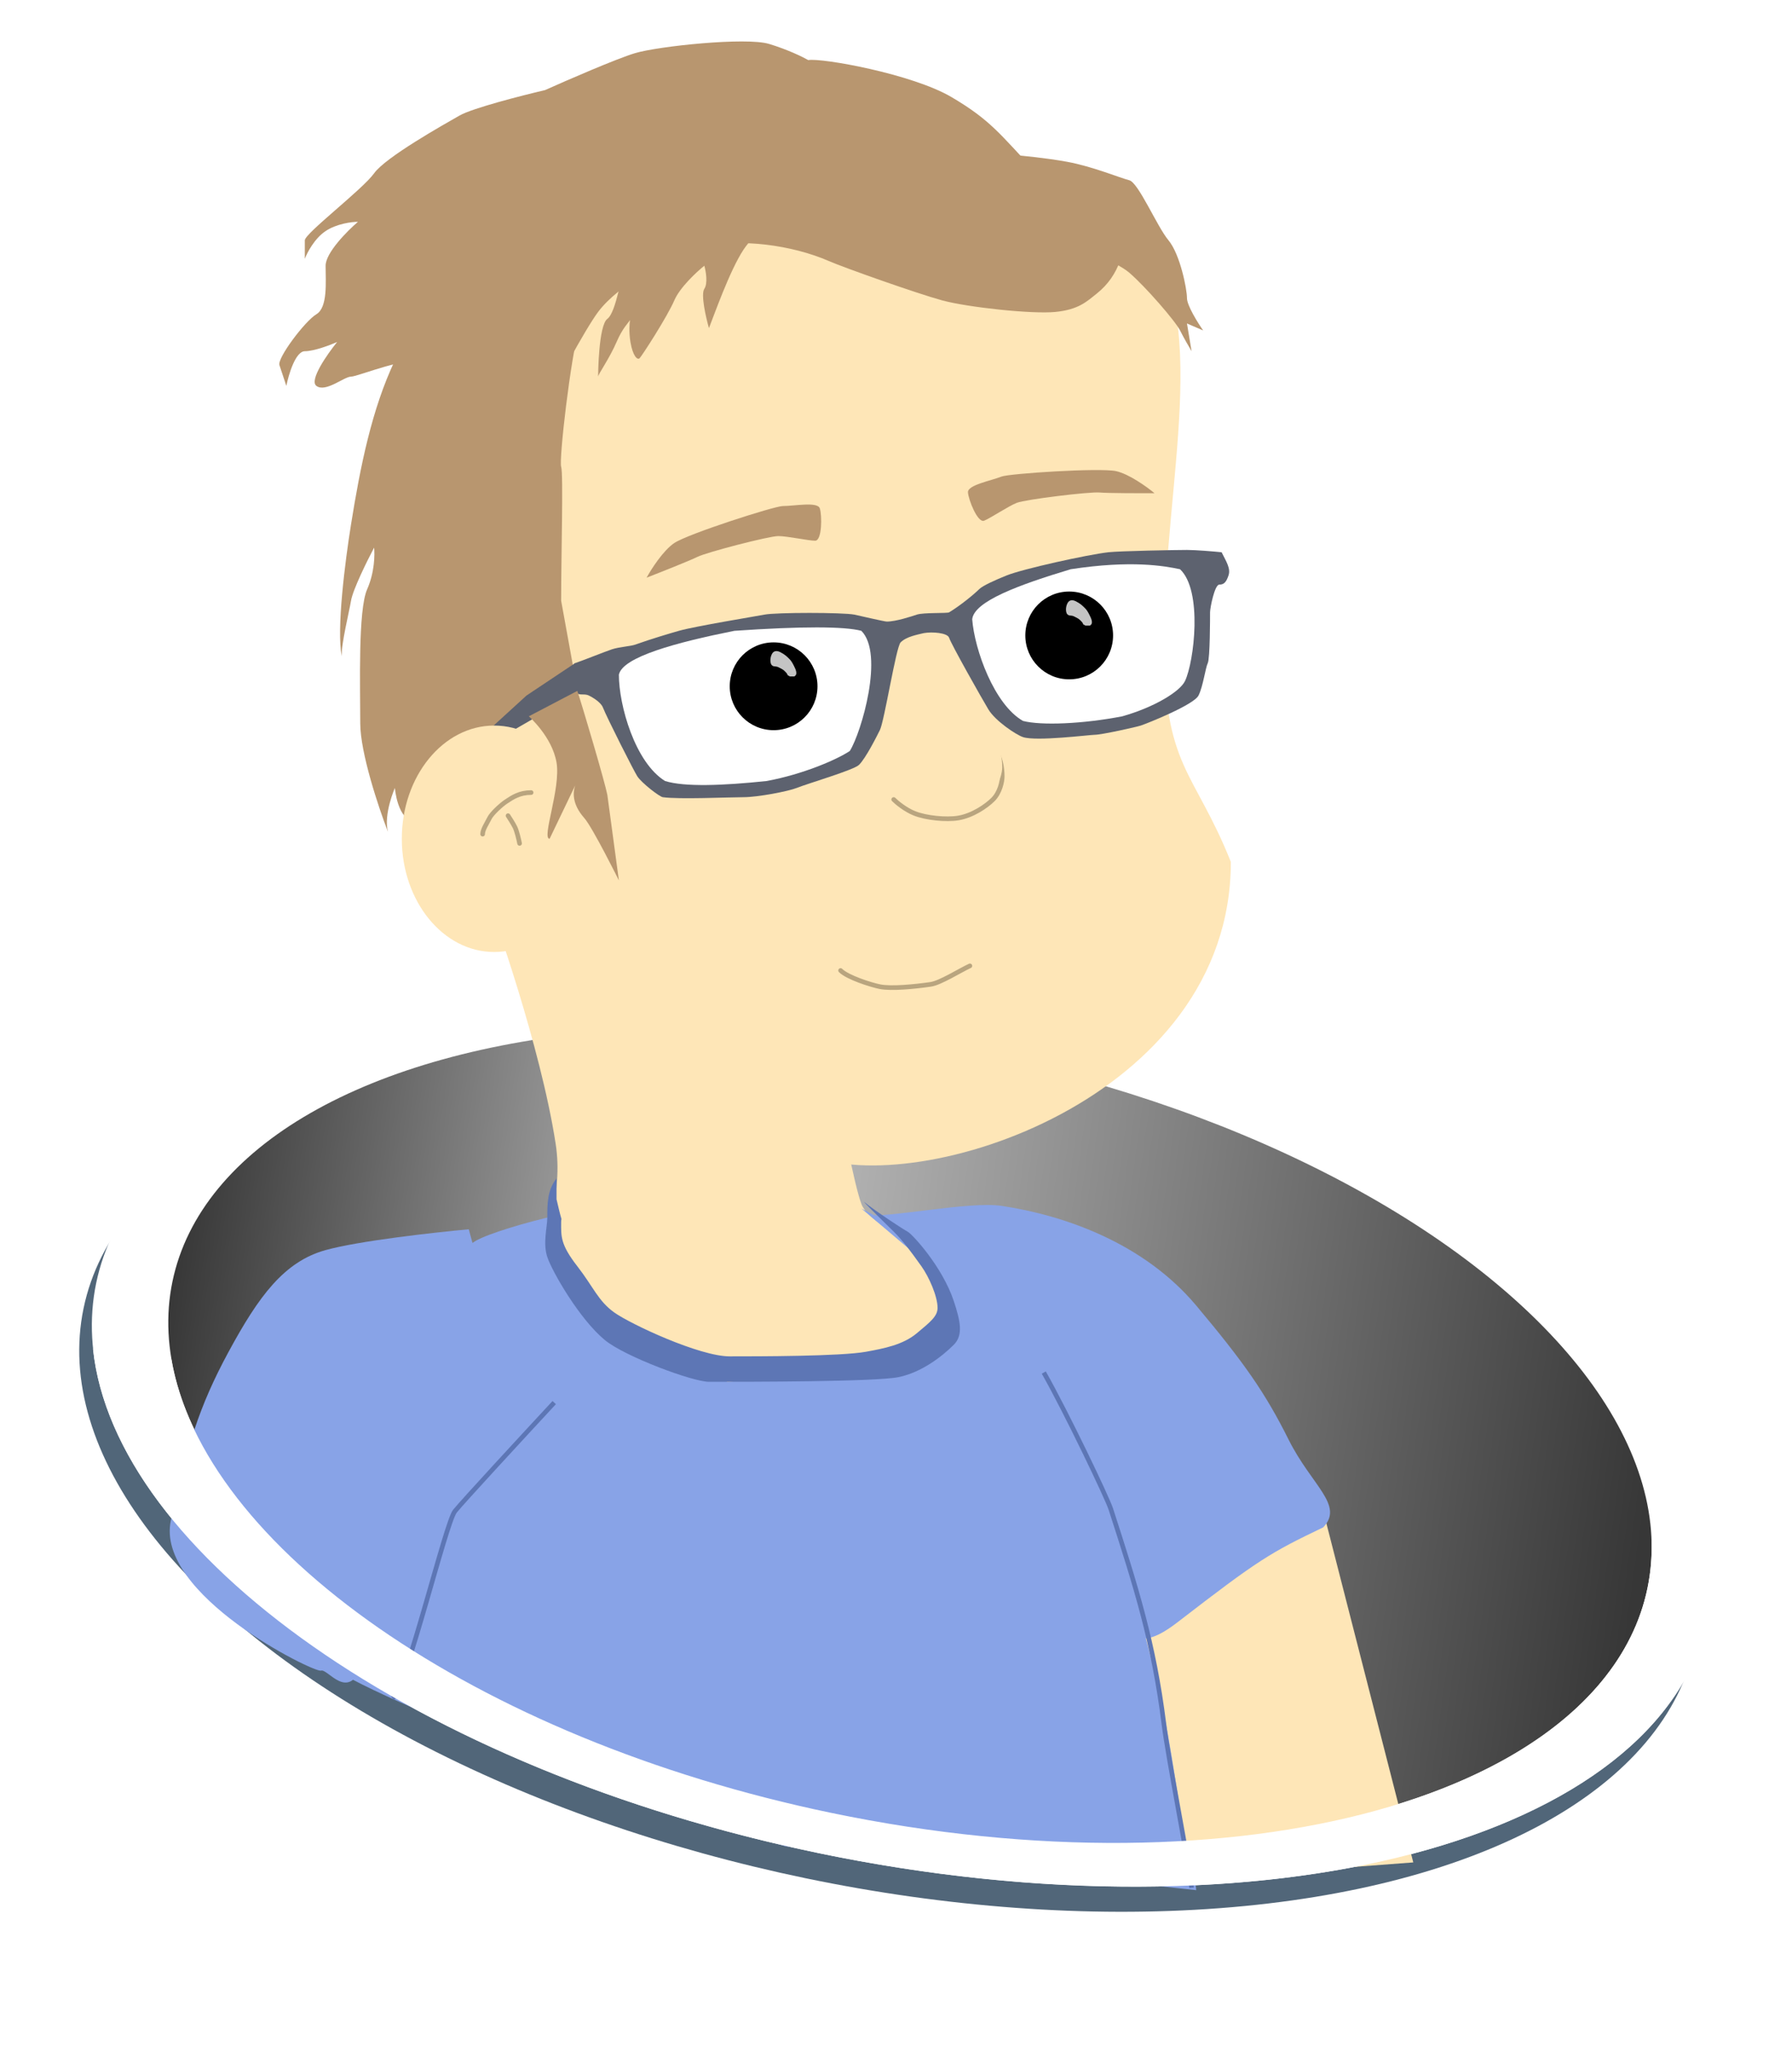<svg width="388" height="443" viewBox="0 0 388 443" fill="none" xmlns="http://www.w3.org/2000/svg">
<ellipse cx="192.589" cy="319.344" rx="178.222" ry="88.953" transform="rotate(11.736 192.589 319.344)" fill="#516679"/>
<ellipse cx="195.321" cy="313.891" rx="178.222" ry="88.953" transform="rotate(11.736 195.321 313.891)" fill="white"/>
<ellipse cx="197.025" cy="310.479" rx="163.095" ry="83.56" transform="rotate(11.736 197.025 310.479)" fill="url(#paint0_linear_125_220)"/>
<g filter="url(#filter0_d_125_220)">
<g filter="url(#filter1_d_125_220)">
<path d="M235 327.5L281 322L301 400L248 404L235 327.5Z" fill="#FEE6B7"/>
<g filter="url(#filter2_d_125_220)">
<path d="M212.002 256.953C204.614 255.832 187.835 259.667 180.502 259L213.5 298C213.5 303.5 225.002 306.5 225.502 309.5C226.002 312.5 233.002 333.5 236.002 342C239.002 350.5 241.498 353.559 250 347C267.498 333.5 270 332 281.5 326.5C286.089 321.689 279 317.5 274 307.5C269 297.5 264.502 291 254.002 278.5C242.623 264.953 225.502 259 212.002 256.953Z" fill="#88A3E7"/>
</g>
</g>
<path d="M105.5 193.035L174.5 199.535C174.5 199.535 182.5 248.5 185.5 256.5C188.5 264.5 218 269 215.5 300.035C213 331.07 132.463 338.156 114.316 303.035C103.612 282.319 122.624 265.035 119.316 243.535C116.008 222.035 105.5 193.035 105.5 193.035Z" fill="#FEE6B7"/>
<g filter="url(#filter3_d_125_220)">
<path d="M249 135C249 162.239 255.5 162.5 263.5 182.5C263.5 234 195.5 255.5 172.5 246C128 227.62 96 196.304 96 135C96 73.696 130.25 24 172.5 24C190.454 24 230.45 29.974 243.5 45C260.002 64 249 99.747 249 135Z" fill="#FEE6B7"/>
</g>
<g filter="url(#filter4_d_125_220)">
<path d="M243.5 54C240.7 51.6 230.666 47.333 226 45.5C224.5 38 216.333 26.167 218 28.5C220.166 28.667 225.6 29.2 230 30C235.5 31 241.5 33.5 243.5 34C245.5 34.5 249.5 44 252 47C254.5 50 256 57.5 256 59.5C256 61.1 258.333 64.833 259.5 66.5L256 65L257 71C256.5 70.167 255.3 68.1 254.5 66.5C253.5 64.5 247 57 243.5 54Z" fill="#B8966F"/>
</g>
<g filter="url(#filter5_d_125_220)">
<path d="M171 38C168.333 40.167 162.4 45.4 160 49C157 53.5 153.5 63.5 152.5 66C151.833 63.667 150.7 58.7 151.5 57.5C152.3 56.3 151.833 53.667 151.5 52.5C149.833 53.833 146.2 57.2 145 60C143.5 63.5 138 72 137.5 72.5C137 73 136 72 135.5 69C135.144 66.861 135.295 64.976 135.412 64.252C135.07 64.838 133.785 66.002 132.5 69C131.008 72.481 128.527 75.962 128.5 76.492C128.5 76.52 128.5 76.524 128.5 76.5C128.5 76.497 128.5 76.495 128.5 76.492C128.505 75.92 128.596 65.428 130.5 64C132.5 62.5 133.5 54 134.5 52.5C135.5 51 136 42 140.5 40.5C144.1 39.3 162.333 38.333 171 38Z" fill="#B8966F"/>
</g>
<g filter="url(#filter6_d_125_220)">
<path d="M123.5 65.5C125.1 59.9 129.5 52.833 131.5 50H101.5C98 50 88.5 62.5 83.5 73C78.5 83.5 76 96 74 108.5C72.72 116.498 70.833 131.167 72 137C71.833 134.5 73.6 127.4 74 125C74.4 122.6 77.5 116.333 79 113.5C79.167 115 79.1 118.9 77.5 122.5C75.5 127 76 143.5 76 151.5C76 157.9 80 169.833 82 175C81 171.167 83.5 165.5 83.5 165.5C83.5 165.5 84 172.5 88 173C92 173.5 95.5 173 98.5 167C101.5 161 98.5 153.5 108 151.5L123.5 147L119.5 125C119.5 115 120 97.5 119.5 96C119 94.5 121.5 72.5 123.5 65.5Z" fill="#B8966F"/>
</g>
<g filter="url(#filter7_d_125_220)">
<path d="M205 16C213.5 21 215.5 24 223.5 32.5L219.5 38L134 43L113.5 63C105.833 67.5 90.3 76 89.5 74C88.5 71.5 76.5 76.5 75 76.5C73.5 76.5 69.5 80 67.5 78.5C65.9 77.3 69.833 71.667 72 69C70.5 69.667 67 71 65 71C63 71 61.5 76 61 78.5L59.5 74C59 72.5 65 64.5 67.5 63C70 61.5 69.5 56 69.5 52.5C69.5 49.7 74.167 45 76.5 43C75.167 43 71.9 43.4 69.5 45C67.1 46.6 65.5 49.667 65 51V47C65 45.5 77.5 36 80 32.5C82.5 29 95 22 98.5 20C101.3 18.4 112 15.667 117 14.5C121.833 12.333 132.5 7.7 136.5 6.5C141.5 5 160.5 3 165.5 4.5C169.5 5.7 172.833 7.333 174 8C177 7.5 196.5 11 205 16Z" fill="#B8966F"/>
</g>
<g filter="url(#filter8_d_125_220)">
<path d="M224.5 28.5C222.1 27.3 203.833 21 199 21C172.833 22.5 138 24.5 126 28.5C118.278 31.074 112 36.333 108 40C104 43.667 100.2 51 103 49C105.8 47 113.5 45.5 119 43.5C114.333 48.833 104.6 55 103 55C101 55 97 71 95.5 71C94 71 88.5 87 87 91.5C85.8 95.1 85.167 100.667 85 103C86 102.167 88.1 100.2 88.5 99C88.9 97.8 91.667 94.833 93 93.5V100.5C93 104.1 95.667 107.667 97 109C97.667 107.5 99 104.2 99 103C99 101.5 104.5 88 105 85C105.4 82.6 110.833 74.667 113.5 71C112.667 73.5 110.8 79.8 110 85C109.2 90.2 111.333 94.5 112.5 96C113.833 91.667 116.7 82.4 117.5 80C118.5 77 125.734 63.688 128.5 60C133 54 144 48 151.5 46C159 44 170.5 45.5 178.5 49C181.707 50.403 197.5 56 203 57.5C208.5 59 222.5 60.5 227.5 60C232.5 59.5 234.223 57.821 236.5 56C239 54 240.507 51.648 241.5 49C243 45 241.5 46.5 241.5 43.5C241.5 40.5 235 36.5 233 35.5C231 34.5 227.5 30 224.5 28.5Z" fill="#B8966F"/>
</g>
<g filter="url(#filter9_d_125_220)">
<path d="M100.5 155L112 144.5L122.5 137.5L124 143.5L113.5 149.5L100.5 157V155Z" fill="#5D626F"/>
<path d="M264 118.5C264.5 117 263.5 115.5 262.5 113.5C260.833 113.333 257 113 255 113C252.5 113 240.485 113.224 238 113.5C233.5 114 219.5 117.1 216 118.5C213.633 119.447 210.791 120.709 210 121.5C209 122.5 206 125 203.5 126.5C203.071 126.757 198 126.5 196.5 127C195.439 127.354 192 128.5 190 128.5C189.5 128.5 183.693 127.139 183 127C180.5 126.5 166 126.5 163.5 127C162.029 127.294 148.5 129.5 145 130.5C143.077 131.049 139.192 132.186 135.5 133.5C134.564 133.833 132 134 130.5 134.5C129.077 134.974 124 137 122.5 137.5C121.551 137.816 121.882 142.882 123 144C123.5 144.5 124.606 144.053 125.5 144.5C127.5 145.5 128.314 146.536 128.5 147C129.5 149.5 135.333 161 136 162C137 163.5 140.8 166.4 141.5 166.5C145 167 156 166.5 159 166.5C162.041 166.5 168.643 165.243 170.5 164.5C173 163.5 182.882 160.618 184 159.5C185.5 158 187.868 153.265 188.5 152C189.5 150 192 134 193 133C194.275 131.725 196.667 131.333 198 131C199.833 130.667 203.142 130.927 203.5 132C204 133.5 210.5 145 212 147.5C213.5 150 218 153 219.5 153.5C222.385 154.462 234 153 235 153C236.5 153 244.051 151.316 245 151C246.5 150.5 256.5 146.5 257.5 144.5C258.5 142.5 259 138.5 259.5 137.5C260 136.5 260 127.5 260 126.5C260 125.5 261 120.5 262 120.5C263 120.5 263.5 120 264 118.5Z" fill="#5D626F"/>
<path d="M182 156.5C179.152 158.399 171.797 161.56 164 163C154.5 164 146.202 164.313 142 163C135.5 159 132 146.627 132 140C132.771 136.146 144.5 133 157 130.5C171.5 129.5 180.854 129.528 184.5 130.5C189.5 135.5 184.5 152.5 182 156.5Z" fill="white"/>
<path d="M254.58 141.349C253.5 143.632 247.99 147.018 241 149C232.426 150.662 223.428 151.015 219.5 150C213.275 146.467 209.008 134.608 208.5 128C208.907 124.103 218.631 120.543 229.822 117.175C242.95 115.163 250.105 116.461 253.5 117.175C258.436 121.81 256.55 137.186 254.58 141.349Z" fill="white"/>
</g>
<g filter="url(#filter10_d_125_220)">
<ellipse cx="107" cy="173.5" rx="20" ry="24.5" fill="#FEE6B7"/>
</g>
<g filter="url(#filter11_d_125_220)">
<path d="M123 144.5C124.2 148.1 129 164.333 129.5 167C130.167 172 132 185.5 132 185.5C132 185.5 126.289 174.012 124.5 172C121.762 168.919 122.07 166.307 122.536 164.966L117 176.5C115.199 176.5 119.456 165.592 118.5 160C117.544 154.408 112.5 150 112.5 150L123 144.5Z" fill="#B8966F"/>
</g>
<circle cx="166.5" cy="144.5" r="9.5" fill="black"/>
<path d="M169 141.5C169.707 142.207 169 142 170 142.5H171C172 142 171.4 140.8 171 140C170.6 139.2 170.333 138.833 170 138.5C169.5 138 169 137.5 168 137C167.106 136.553 166.384 136.732 166 137.5C165.5 138.5 165.646 139.646 166 140C166.5 140.5 166.868 140.184 167.5 140.5L167.5 140.5C168.5 141 168.5 141 169 141.5Z" fill="#C4C4C4" stroke="black" stroke-width="0.25"/>
<circle cx="230.5" cy="133.5" r="9.5" fill="black"/>
<path d="M233 130.5C233.707 131.207 233 131 234 131.5H235C236 131 235.4 129.8 235 129C234.6 128.2 234.333 127.833 234 127.5C233.5 127 233 126.5 232 126C231.106 125.553 230.384 125.732 230 126.5C229.5 127.5 229.646 128.646 230 129C230.5 129.5 230.868 129.184 231.5 129.5L231.5 129.5C232.5 130 232.5 130 233 130.5Z" fill="#C4C4C4" stroke="black" stroke-width="0.25"/>
<g filter="url(#filter12_d_125_220)">
<path d="M145 112.5C142.6 114.1 140 118.167 139 120C142 118.833 148.4 116.3 150 115.5C152 114.5 165.5 111 167.5 111C169.5 111 174 112 175.5 112C177 112 177 106.5 176.5 105C176 103.5 171 104.5 168.5 104.5C166.697 104.5 148 110.5 145 112.5Z" fill="#B8966F"/>
</g>
<g filter="url(#filter13_d_125_220)">
<path d="M240.637 96.947C243.456 97.555 247.367 100.385 248.97 101.723C245.751 101.738 238.868 101.729 237.086 101.572C234.858 101.375 221.016 103.071 219.155 103.805C217.294 104.538 213.475 107.119 212.079 107.67C210.684 108.22 208.667 103.103 208.581 101.524C208.496 99.946 213.515 99.042 215.84 98.125C217.518 97.463 237.112 96.187 240.637 96.947Z" fill="#B8966F"/>
</g>
<g filter="url(#filter14_d_125_220)">
<path d="M192.5 167C193.167 167.667 195 169.2 197 170C199.5 171 203.844 171.443 206.5 171C209.5 170.5 212.5 168.5 214 167C215.5 165.5 216 163.118 216 162C216 160 215.5 157.5 214.5 156.5" stroke="#B9A57F" stroke-linecap="round"/>
</g>
<path d="M197 170C195 169.2 193.167 167.667 192.5 167L214.5 156.5C215.5 157.5 216 160 216 162C216 163.118 215.5 165.5 214 167C212.5 168.5 209.5 170.5 206.5 171C203.844 171.443 199.5 171 197 170Z" fill="#FEE6B7"/>
<path d="M114 167.5C111.5 167.5 110 168.5 108.5 169.5C107.552 170.132 105.5 172 105 173C104.368 174.265 103.5 175.5 103.5 176.5M109 172.5C109.333 173 110.1 174.2 110.5 175C110.9 175.8 111.333 177.667 111.5 178.5" stroke="#B9A57F" stroke-linecap="round"/>
<path d="M181 206C182.5 207.5 187.539 209.108 189.5 209.5C192 210 197 209.5 200.5 209C202.587 208.702 206.833 206 209 205" stroke="#B9A57F" stroke-linecap="round"/>
<path d="M102 264.5C104.8 262.9 112.833 260.5 119.5 259V264.5L126.5 281L143.5 290L156.5 295L187.5 293L201.5 287L205 281L198.5 268.5L185.5 257.5C191.667 260.833 205.9 267.7 211.5 272.5C218.5 278.5 222 288 225.5 295C229 302 233 307.5 236.5 315C240 322.5 246 346 249.5 360C253 374 255 394 256.5 398C257.7 401.2 257.5 400.667 258 405L169 395.5C135.333 384.667 69.7 360.1 68.5 354.5C67 347.5 82 286 83 282.5C84 279 98.5 266.5 102 264.5Z" fill="#88A3E7"/>
<path d="M225 293C230 301.833 238.751 320.185 239.5 322.5C245 339.5 248.812 351.5 251 369C252 377 256.5 399.5 257 404.5" stroke="#5D76B5"/>
<g filter="url(#filter15_d_125_220)">
<path d="M77.5 266.5C84.7 264.5 101.167 262.667 108.5 262L118 297C118 302.5 96.5 320.5 96 323.5C95.5 326.5 88.5 347.5 85.5 356C82.5 364.5 78 357 76.5 357.5C75 358 40.5 341 44 325C47.5 309 50 300.5 56.5 288.5C63 276.5 68.5 269 77.5 266.5Z" fill="#88A3E7"/>
</g>
<g filter="url(#filter16_d_125_220)">
<path d="M118 298.5C111.5 305.5 98.1 320 96.5 322C94.5 324.5 86 360 83 362.5" stroke="#5D76B5"/>
</g>
<g filter="url(#filter17_d_125_220)">
<path d="M117.5 261.499C117.5 258.499 117.5 255.5 119.5 253V257.5C121 264 120.5 260.697 120.5 262.5C120.5 265.5 120.291 267.231 124 272C127.5 276.5 128.5 279.5 132 282C135.5 284.5 150.423 291.5 157 291.5C163 291.5 181 291.5 186.5 290.5C190.435 289.784 194.5 289 197.5 286.5C200.5 284 202 282.803 202 281C202 278.5 200.144 274.302 198.5 272C196 268.5 194.561 266.562 192.5 264.5C190.5 262.5 187.333 259.5 186 258C188.667 260.167 194.7 264.1 195.5 264.5C196.5 265 203.025 272.075 205.5 279.5C207 284 207.561 286.938 205.5 289C203 291.5 198.5 295 193.5 296C188.5 297 161.5 297 152.5 297C148.964 297 134.326 291.54 130 288C124.5 283.5 118.56 273.182 117.5 270C116.5 267 117.5 263.5 117.5 261.5V261.499Z" fill="#5D76B5"/>
</g>
</g>
<path fill-rule="evenodd" clip-rule="evenodd" d="M20.132 291.849C24.713 336.157 90.236 382.912 177.228 400.984C273.599 421.005 359.824 398.242 369.817 350.142C370.854 345.151 371.029 340.084 370.403 334.987L357.607 333.411C357.705 336.85 357.413 340.269 356.71 343.653C347.323 388.837 268.22 410.614 180.028 392.292C102.521 376.19 43.788 334.477 37.067 293.934L20.132 291.849Z" fill="white"/>
<defs>
<filter id="filter0_d_125_220" x="40.751" y="3.969" width="265.249" height="409.031" filterUnits="userSpaceOnUse" color-interpolation-filters="sRGB">
<feFlood flood-opacity="0" result="BackgroundImageFix"/>
<feColorMatrix in="SourceAlpha" type="matrix" values="0 0 0 0 0 0 0 0 0 0 0 0 0 0 0 0 0 0 127 0" result="hardAlpha"/>
<feOffset dx="1" dy="4"/>
<feGaussianBlur stdDeviation="2"/>
<feComposite in2="hardAlpha" operator="out"/>
<feColorMatrix type="matrix" values="0 0 0 0 0 0 0 0 0 0 0 0 0 0 0 0 0 0 0.5 0"/>
<feBlend mode="normal" in2="BackgroundImageFix" result="effect1_dropShadow_125_220"/>
<feBlend mode="normal" in="SourceGraphic" in2="effect1_dropShadow_125_220" result="shape"/>
</filter>
<filter id="filter1_d_125_220" x="180.502" y="251.746" width="128.498" height="155.254" filterUnits="userSpaceOnUse" color-interpolation-filters="sRGB">
<feFlood flood-opacity="0" result="BackgroundImageFix"/>
<feColorMatrix in="SourceAlpha" type="matrix" values="0 0 0 0 0 0 0 0 0 0 0 0 0 0 0 0 0 0 127 0" result="hardAlpha"/>
<feOffset dx="4" dy="-1"/>
<feGaussianBlur stdDeviation="2"/>
<feComposite in2="hardAlpha" operator="out"/>
<feColorMatrix type="matrix" values="0 0 0 0 0 0 0 0 0 0 0 0 0 0 0 0 0 0 0.5 0"/>
<feBlend mode="normal" in2="BackgroundImageFix" result="effect1_dropShadow_125_220"/>
<feBlend mode="normal" in="SourceGraphic" in2="effect1_dropShadow_125_220" result="shape"/>
</filter>
<filter id="filter2_d_125_220" x="176.502" y="253.746" width="110.479" height="101.796" filterUnits="userSpaceOnUse" color-interpolation-filters="sRGB">
<feFlood flood-opacity="0" result="BackgroundImageFix"/>
<feColorMatrix in="SourceAlpha" type="matrix" values="0 0 0 0 0 0 0 0 0 0 0 0 0 0 0 0 0 0 127 0" result="hardAlpha"/>
<feOffset dy="1"/>
<feGaussianBlur stdDeviation="2"/>
<feComposite in2="hardAlpha" operator="out"/>
<feColorMatrix type="matrix" values="0 0 0 0 0 0 0 0 0 0 0 0 0 0 0 0 0 0 0.5 0"/>
<feBlend mode="normal" in2="BackgroundImageFix" result="effect1_dropShadow_125_220"/>
<feBlend mode="normal" in="SourceGraphic" in2="effect1_dropShadow_125_220" result="shape"/>
</filter>
<filter id="filter3_d_125_220" x="94" y="20" width="175.5" height="232.187" filterUnits="userSpaceOnUse" color-interpolation-filters="sRGB">
<feFlood flood-opacity="0" result="BackgroundImageFix"/>
<feColorMatrix in="SourceAlpha" type="matrix" values="0 0 0 0 0 0 0 0 0 0 0 0 0 0 0 0 0 0 127 0" result="hardAlpha"/>
<feOffset dx="2"/>
<feGaussianBlur stdDeviation="2"/>
<feComposite in2="hardAlpha" operator="out"/>
<feColorMatrix type="matrix" values="0 0 0 0 0 0 0 0 0 0 0 0 0 0 0 0 0 0 0.25 0"/>
<feBlend mode="normal" in2="BackgroundImageFix" result="effect1_dropShadow_125_220"/>
<feBlend mode="normal" in="SourceGraphic" in2="effect1_dropShadow_125_220" result="shape"/>
</filter>
<filter id="filter4_d_125_220" x="213.776" y="25.201" width="49.723" height="50.8" filterUnits="userSpaceOnUse" color-interpolation-filters="sRGB">
<feFlood flood-opacity="0" result="BackgroundImageFix"/>
<feColorMatrix in="SourceAlpha" type="matrix" values="0 0 0 0 0 0 0 0 0 0 0 0 0 0 0 0 0 0 127 0" result="hardAlpha"/>
<feOffset dy="1"/>
<feGaussianBlur stdDeviation="2"/>
<feComposite in2="hardAlpha" operator="out"/>
<feColorMatrix type="matrix" values="0 0 0 0 0 0 0 0 0 0 0 0 0 0 0 0 0 0 0.5 0"/>
<feBlend mode="normal" in2="BackgroundImageFix" result="effect1_dropShadow_125_220"/>
<feBlend mode="normal" in="SourceGraphic" in2="effect1_dropShadow_125_220" result="shape"/>
</filter>
<filter id="filter5_d_125_220" x="124.5" y="35" width="50.5" height="46.516" filterUnits="userSpaceOnUse" color-interpolation-filters="sRGB">
<feFlood flood-opacity="0" result="BackgroundImageFix"/>
<feColorMatrix in="SourceAlpha" type="matrix" values="0 0 0 0 0 0 0 0 0 0 0 0 0 0 0 0 0 0 127 0" result="hardAlpha"/>
<feOffset dy="1"/>
<feGaussianBlur stdDeviation="2"/>
<feComposite in2="hardAlpha" operator="out"/>
<feColorMatrix type="matrix" values="0 0 0 0 0 0 0 0 0 0 0 0 0 0 0 0 0 0 0.75 0"/>
<feBlend mode="normal" in2="BackgroundImageFix" result="effect1_dropShadow_125_220"/>
<feBlend mode="normal" in="SourceGraphic" in2="effect1_dropShadow_125_220" result="shape"/>
</filter>
<filter id="filter6_d_125_220" x="68.634" y="47" width="67.866" height="133" filterUnits="userSpaceOnUse" color-interpolation-filters="sRGB">
<feFlood flood-opacity="0" result="BackgroundImageFix"/>
<feColorMatrix in="SourceAlpha" type="matrix" values="0 0 0 0 0 0 0 0 0 0 0 0 0 0 0 0 0 0 127 0" result="hardAlpha"/>
<feOffset dx="1" dy="1"/>
<feGaussianBlur stdDeviation="2"/>
<feComposite in2="hardAlpha" operator="out"/>
<feColorMatrix type="matrix" values="0 0 0 0 0 0 0 0 0 0 0 0 0 0 0 0 0 0 0.5 0"/>
<feBlend mode="normal" in2="BackgroundImageFix" result="effect1_dropShadow_125_220"/>
<feBlend mode="normal" in="SourceGraphic" in2="effect1_dropShadow_125_220" result="shape"/>
</filter>
<filter id="filter7_d_125_220" x="55.471" y="0.969" width="172.029" height="82.905" filterUnits="userSpaceOnUse" color-interpolation-filters="sRGB">
<feFlood flood-opacity="0" result="BackgroundImageFix"/>
<feColorMatrix in="SourceAlpha" type="matrix" values="0 0 0 0 0 0 0 0 0 0 0 0 0 0 0 0 0 0 127 0" result="hardAlpha"/>
<feOffset dy="1"/>
<feGaussianBlur stdDeviation="2"/>
<feComposite in2="hardAlpha" operator="out"/>
<feColorMatrix type="matrix" values="0 0 0 0 0 0 0 0 0 0 0 0 0 0 0 0 0 0 0.5 0"/>
<feBlend mode="normal" in2="BackgroundImageFix" result="effect1_dropShadow_125_220"/>
<feBlend mode="normal" in="SourceGraphic" in2="effect1_dropShadow_125_220" result="shape"/>
</filter>
<filter id="filter8_d_125_220" x="81" y="20.5" width="165.167" height="96" filterUnits="userSpaceOnUse" color-interpolation-filters="sRGB">
<feFlood flood-opacity="0" result="BackgroundImageFix"/>
<feColorMatrix in="SourceAlpha" type="matrix" values="0 0 0 0 0 0 0 0 0 0 0 0 0 0 0 0 0 0 127 0" result="hardAlpha"/>
<feOffset dy="3.5"/>
<feGaussianBlur stdDeviation="2"/>
<feComposite in2="hardAlpha" operator="out"/>
<feColorMatrix type="matrix" values="0 0 0 0 0 0 0 0 0 0 0 0 0 0 0 0 0 0 0.5 0"/>
<feBlend mode="normal" in2="BackgroundImageFix" result="effect1_dropShadow_125_220"/>
<feBlend mode="normal" in="SourceGraphic" in2="effect1_dropShadow_125_220" result="shape"/>
</filter>
<filter id="filter9_d_125_220" x="97.5" y="111" width="171.633" height="61.722" filterUnits="userSpaceOnUse" color-interpolation-filters="sRGB">
<feFlood flood-opacity="0" result="BackgroundImageFix"/>
<feColorMatrix in="SourceAlpha" type="matrix" values="0 0 0 0 0 0 0 0 0 0 0 0 0 0 0 0 0 0 127 0" result="hardAlpha"/>
<feOffset dx="1" dy="2"/>
<feGaussianBlur stdDeviation="2"/>
<feComposite in2="hardAlpha" operator="out"/>
<feColorMatrix type="matrix" values="0 0 0 0 0 0 0 0 0 0 0 0 0 0 0 0 0 0 0.5 0"/>
<feBlend mode="normal" in2="BackgroundImageFix" result="effect1_dropShadow_125_220"/>
<feBlend mode="normal" in="SourceGraphic" in2="effect1_dropShadow_125_220" result="shape"/>
</filter>
<filter id="filter10_d_125_220" x="82" y="149" width="48" height="57" filterUnits="userSpaceOnUse" color-interpolation-filters="sRGB">
<feFlood flood-opacity="0" result="BackgroundImageFix"/>
<feColorMatrix in="SourceAlpha" type="matrix" values="0 0 0 0 0 0 0 0 0 0 0 0 0 0 0 0 0 0 127 0" result="hardAlpha"/>
<feOffset dx="-1" dy="4"/>
<feGaussianBlur stdDeviation="2"/>
<feComposite in2="hardAlpha" operator="out"/>
<feColorMatrix type="matrix" values="0 0 0 0 0 0 0 0 0 0 0 0 0 0 0 0 0 0 0.25 0"/>
<feBlend mode="normal" in2="BackgroundImageFix" result="effect1_dropShadow_125_220"/>
<feBlend mode="normal" in="SourceGraphic" in2="effect1_dropShadow_125_220" result="shape"/>
</filter>
<filter id="filter11_d_125_220" x="109.5" y="141.5" width="27.5" height="49" filterUnits="userSpaceOnUse" color-interpolation-filters="sRGB">
<feFlood flood-opacity="0" result="BackgroundImageFix"/>
<feColorMatrix in="SourceAlpha" type="matrix" values="0 0 0 0 0 0 0 0 0 0 0 0 0 0 0 0 0 0 127 0" result="hardAlpha"/>
<feOffset dx="1" dy="1"/>
<feGaussianBlur stdDeviation="2"/>
<feComposite in2="hardAlpha" operator="out"/>
<feColorMatrix type="matrix" values="0 0 0 0 0 0 0 0 0 0 0 0 0 0 0 0 0 0 0.5 0"/>
<feBlend mode="normal" in2="BackgroundImageFix" result="effect1_dropShadow_125_220"/>
<feBlend mode="normal" in="SourceGraphic" in2="effect1_dropShadow_125_220" result="shape"/>
</filter>
<filter id="filter12_d_125_220" x="135" y="101.173" width="45.799" height="23.826" filterUnits="userSpaceOnUse" color-interpolation-filters="sRGB">
<feFlood flood-opacity="0" result="BackgroundImageFix"/>
<feColorMatrix in="SourceAlpha" type="matrix" values="0 0 0 0 0 0 0 0 0 0 0 0 0 0 0 0 0 0 127 0" result="hardAlpha"/>
<feOffset dy="1"/>
<feGaussianBlur stdDeviation="2"/>
<feComposite in2="hardAlpha" operator="out"/>
<feColorMatrix type="matrix" values="0 0 0 0 0 0 0 0 0 0 0 0 0 0 0 0 0 0 0.5 0"/>
<feBlend mode="normal" in2="BackgroundImageFix" result="effect1_dropShadow_125_220"/>
<feBlend mode="normal" in="SourceGraphic" in2="effect1_dropShadow_125_220" result="shape"/>
</filter>
<filter id="filter13_d_125_220" x="204.58" y="93.713" width="48.389" height="18.998" filterUnits="userSpaceOnUse" color-interpolation-filters="sRGB">
<feFlood flood-opacity="0" result="BackgroundImageFix"/>
<feColorMatrix in="SourceAlpha" type="matrix" values="0 0 0 0 0 0 0 0 0 0 0 0 0 0 0 0 0 0 127 0" result="hardAlpha"/>
<feOffset dy="1"/>
<feGaussianBlur stdDeviation="2"/>
<feComposite in2="hardAlpha" operator="out"/>
<feColorMatrix type="matrix" values="0 0 0 0 0 0 0 0 0 0 0 0 0 0 0 0 0 0 0.5 0"/>
<feBlend mode="normal" in2="BackgroundImageFix" result="effect1_dropShadow_125_220"/>
<feBlend mode="normal" in="SourceGraphic" in2="effect1_dropShadow_125_220" result="shape"/>
</filter>
<filter id="filter14_d_125_220" x="188" y="154" width="32.5" height="23.672" filterUnits="userSpaceOnUse" color-interpolation-filters="sRGB">
<feFlood flood-opacity="0" result="BackgroundImageFix"/>
<feColorMatrix in="SourceAlpha" type="matrix" values="0 0 0 0 0 0 0 0 0 0 0 0 0 0 0 0 0 0 127 0" result="hardAlpha"/>
<feOffset dy="2"/>
<feGaussianBlur stdDeviation="2"/>
<feComposite in2="hardAlpha" operator="out"/>
<feColorMatrix type="matrix" values="0 0 0 0 0 0 0 0 0 0 0 0 0 0 0 0 0 0 0.5 0"/>
<feBlend mode="normal" in2="BackgroundImageFix" result="effect1_dropShadow_125_220"/>
<feBlend mode="normal" in="SourceGraphic" in2="effect1_dropShadow_125_220" result="shape"/>
</filter>
<filter id="filter15_d_125_220" x="31.751" y="258" width="86.249" height="106.08" filterUnits="userSpaceOnUse" color-interpolation-filters="sRGB">
<feFlood flood-opacity="0" result="BackgroundImageFix"/>
<feColorMatrix in="SourceAlpha" type="matrix" values="0 0 0 0 0 0 0 0 0 0 0 0 0 0 0 0 0 0 127 0" result="hardAlpha"/>
<feOffset dx="-8"/>
<feGaussianBlur stdDeviation="2"/>
<feComposite in2="hardAlpha" operator="out"/>
<feColorMatrix type="matrix" values="0 0 0 0 0 0 0 0 0 0 0 0 0 0 0 0 0 0 0.5 0"/>
<feBlend mode="normal" in2="BackgroundImageFix" result="effect1_dropShadow_125_220"/>
<feBlend mode="normal" in="SourceGraphic" in2="effect1_dropShadow_125_220" result="shape"/>
</filter>
<filter id="filter16_d_125_220" x="79.68" y="295.16" width="43.687" height="72.724" filterUnits="userSpaceOnUse" color-interpolation-filters="sRGB">
<feFlood flood-opacity="0" result="BackgroundImageFix"/>
<feColorMatrix in="SourceAlpha" type="matrix" values="0 0 0 0 0 0 0 0 0 0 0 0 0 0 0 0 0 0 127 0" result="hardAlpha"/>
<feOffset dx="1" dy="1"/>
<feGaussianBlur stdDeviation="2"/>
<feComposite in2="hardAlpha" operator="out"/>
<feColorMatrix type="matrix" values="0 0 0 0 0 0 0 0 0 0 0 0 0 0 0 0 0 0 0.5 0"/>
<feBlend mode="normal" in2="BackgroundImageFix" result="effect1_dropShadow_125_220"/>
<feBlend mode="normal" in="SourceGraphic" in2="effect1_dropShadow_125_220" result="shape"/>
</filter>
<filter id="filter17_d_125_220" x="113.055" y="247" width="97.788" height="52" filterUnits="userSpaceOnUse" color-interpolation-filters="sRGB">
<feFlood flood-opacity="0" result="BackgroundImageFix"/>
<feColorMatrix in="SourceAlpha" type="matrix" values="0 0 0 0 0 0 0 0 0 0 0 0 0 0 0 0 0 0 127 0" result="hardAlpha"/>
<feOffset dy="-2"/>
<feGaussianBlur stdDeviation="2"/>
<feComposite in2="hardAlpha" operator="out"/>
<feColorMatrix type="matrix" values="0 0 0 0 0 0 0 0 0 0 0 0 0 0 0 0 0 0 0.5 0"/>
<feBlend mode="normal" in2="BackgroundImageFix" result="effect1_dropShadow_125_220"/>
<feBlend mode="normal" in="SourceGraphic" in2="effect1_dropShadow_125_220" result="shape"/>
</filter>
<linearGradient id="paint0_linear_125_220" x1="356.546" y1="296.766" x2="30.655" y2="318.508" gradientUnits="userSpaceOnUse">
<stop stop-color="#373737"/>
<stop offset="0.63" stop-color="#C1C1C1"/>
<stop offset="1" stop-color="#333333"/>
</linearGradient>
</defs>
</svg>
